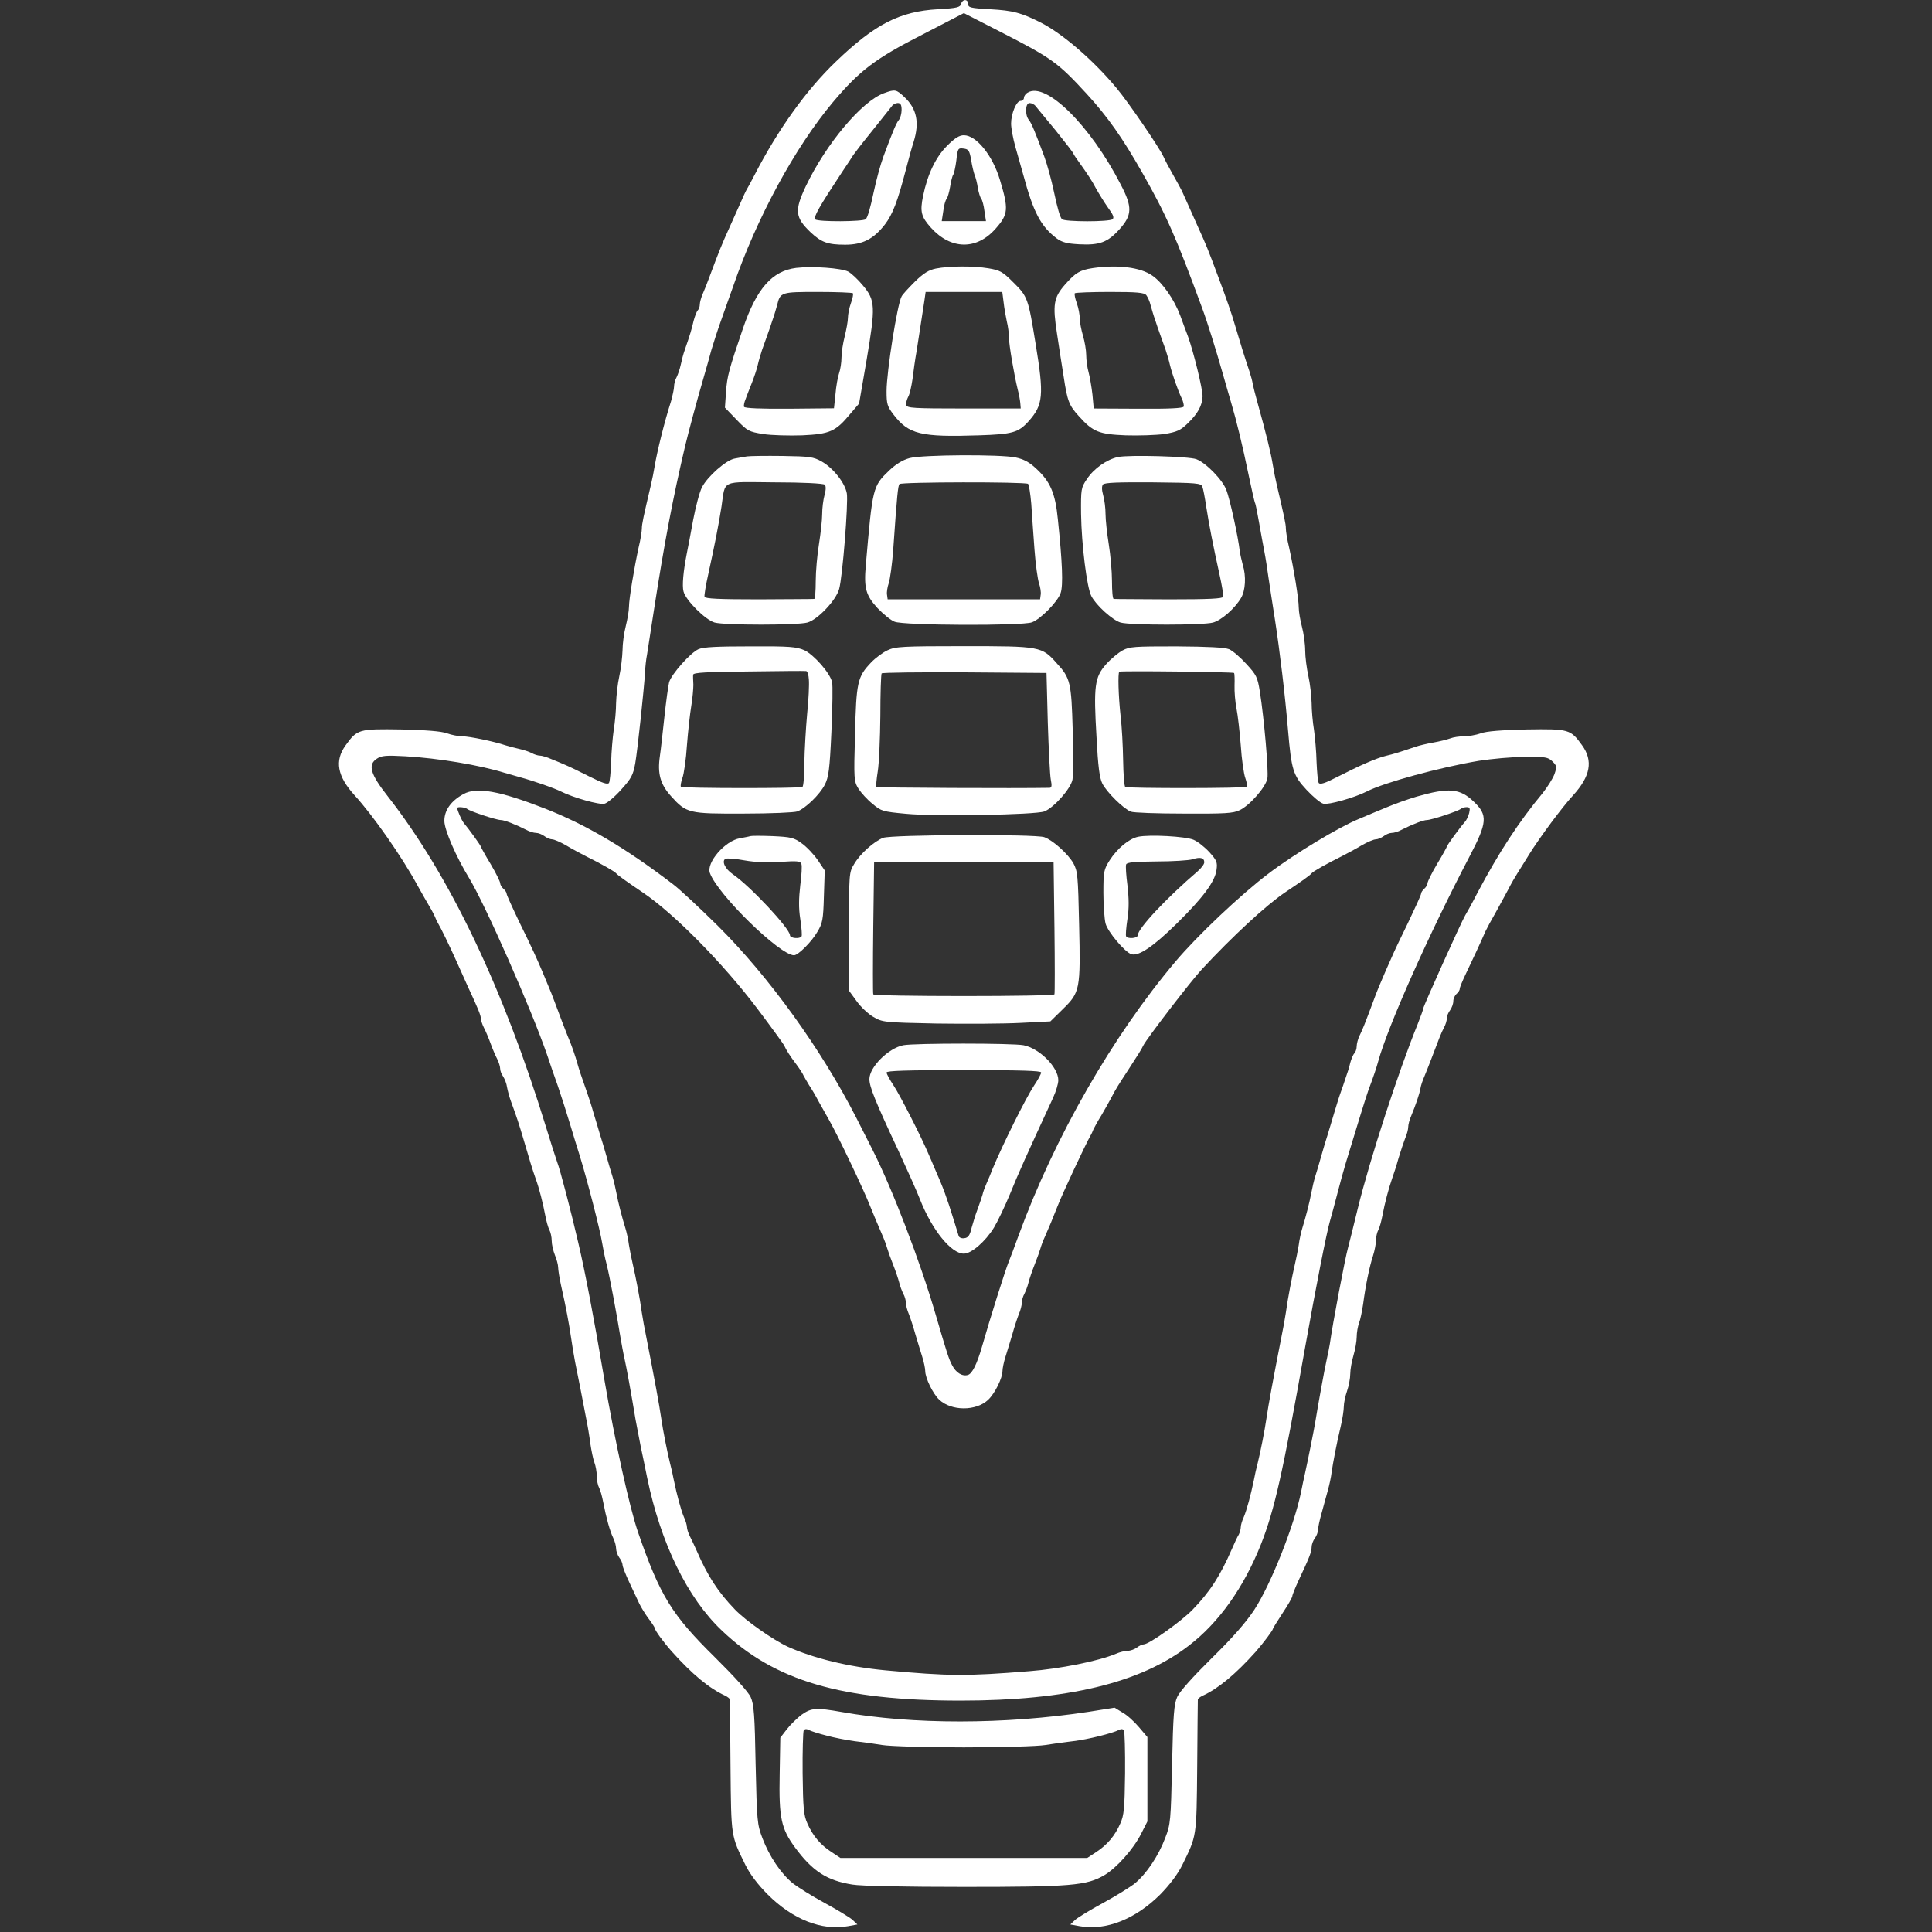 <?xml version="1.0" standalone="no"?>
<!DOCTYPE svg PUBLIC "-//W3C//DTD SVG 20010904//EN"
 "http://www.w3.org/TR/2001/REC-SVG-20010904/DTD/svg10.dtd">
<svg version="1.0" xmlns="http://www.w3.org/2000/svg"
 width="900pt" height="900pt" viewBox="0 0 900 900"
 preserveAspectRatio="xMidYMid meet">
<rect x="0" y="0" width="900" height="900" fill="#333333" stroke="none"/>
<g transform="translate(0,900) scale(0.1,-0.1)"
fill="#ffffff" stroke="none">
<path d="M4477 8982 c-4 -16 -18 -20 -108 -25 -178 -10 -294 -70 -475 -244
-139 -133 -270 -317 -379 -528 -14 -27 -30 -57 -35 -65 -5 -8 -21 -42 -35 -75
-15 -33 -36 -80 -47 -105 -35 -77 -48 -109 -95 -235 -8 -22 -21 -55 -29 -73
-8 -18 -14 -41 -14 -50 0 -10 -4 -22 -9 -27 -6 -6 -14 -28 -20 -50 -9 -39 -15
-60 -41 -135 -7 -19 -15 -51 -19 -70 -4 -19 -13 -45 -19 -57 -7 -12 -12 -32
-12 -44 0 -11 -7 -42 -14 -68 -31 -96 -65 -235 -76 -301 -4 -25 -12 -65 -18
-90 -35 -149 -42 -181 -42 -202 0 -12 -6 -52 -15 -88 -21 -97 -45 -241 -45
-277 0 -18 -7 -58 -15 -90 -8 -31 -15 -82 -15 -113 -1 -30 -7 -84 -15 -120 -8
-36 -14 -92 -15 -125 0 -33 -5 -89 -11 -125 -5 -35 -11 -103 -12 -150 -2 -47
-6 -91 -10 -97 -6 -9 -30 -1 -90 29 -45 23 -95 47 -112 54 -16 7 -46 20 -67
28 -20 9 -44 16 -53 16 -9 0 -26 5 -38 12 -12 6 -38 15 -57 19 -19 4 -48 12
-65 17 -53 18 -169 42 -201 42 -17 0 -50 6 -72 14 -27 10 -97 15 -214 18 -197
3 -204 1 -258 -74 -52 -72 -39 -144 42 -233 86 -94 221 -287 293 -420 21 -38
47 -83 57 -100 10 -16 20 -37 24 -45 3 -8 9 -22 14 -30 13 -21 56 -110 86
-177 14 -32 38 -85 53 -118 48 -103 61 -135 61 -150 0 -7 6 -26 14 -42 8 -15
22 -48 31 -73 9 -25 23 -58 31 -73 8 -16 14 -36 14 -46 0 -9 6 -25 14 -36 7
-11 16 -33 18 -50 3 -16 11 -46 18 -65 29 -79 38 -108 55 -165 30 -103 47
-159 60 -195 17 -46 34 -114 45 -172 5 -26 13 -56 19 -67 6 -11 11 -34 11 -51
0 -17 7 -47 15 -67 8 -19 15 -45 15 -57 0 -11 6 -50 14 -86 22 -96 37 -178 46
-240 4 -30 13 -82 19 -115 7 -33 18 -91 26 -130 7 -38 19 -97 25 -130 7 -33
16 -87 20 -120 5 -33 13 -73 19 -88 6 -16 11 -44 11 -63 0 -20 5 -44 11 -55 6
-11 14 -41 19 -67 14 -73 31 -134 46 -165 8 -16 14 -39 14 -51 0 -12 7 -31 15
-42 8 -10 15 -26 15 -34 0 -8 14 -44 31 -80 17 -36 38 -81 47 -100 9 -19 29
-51 44 -71 15 -20 28 -40 28 -43 0 -10 40 -65 80 -110 95 -106 175 -172 248
-205 12 -6 22 -14 22 -18 0 -5 2 -145 3 -313 3 -333 2 -320 70 -459 21 -42 57
-90 103 -136 116 -116 251 -170 374 -148 l44 8 -22 21 c-12 11 -71 47 -130 79
-59 32 -126 74 -149 92 -55 45 -109 125 -141 209 -25 66 -26 79 -32 344 -4
230 -8 281 -23 314 -10 23 -76 96 -166 185 -201 198 -256 286 -358 581 -40
115 -108 423 -158 715 -47 279 -89 499 -121 635 -32 139 -85 343 -99 378 -7
20 -30 91 -50 157 -200 652 -451 1178 -739 1546 -81 103 -94 147 -50 175 21
14 42 16 132 11 155 -9 346 -41 462 -77 14 -4 45 -13 70 -20 73 -20 163 -52
193 -67 58 -29 178 -63 203 -57 13 3 49 33 78 66 47 52 55 67 65 121 11 63 41
346 46 427 1 25 5 61 9 80 3 19 17 109 31 200 50 323 89 527 146 770 15 63 57
220 85 315 13 44 30 105 38 135 9 30 29 93 46 140 17 47 41 117 55 155 110
321 289 649 465 859 124 147 197 203 417 315 l193 100 168 -86 c242 -124 269
-143 405 -291 97 -106 166 -204 259 -368 111 -195 156 -297 278 -629 24 -64
65 -196 96 -305 13 -47 31 -107 39 -135 25 -84 54 -204 81 -335 14 -68 28
-128 30 -132 3 -4 11 -45 19 -91 8 -45 19 -107 25 -137 6 -30 14 -84 19 -120
5 -36 19 -123 30 -195 23 -149 47 -349 61 -515 16 -188 24 -212 86 -279 30
-32 65 -62 79 -65 24 -6 145 28 202 57 82 42 339 112 523 143 58 9 153 18 212
18 98 1 109 -1 130 -21 21 -21 21 -25 9 -60 -8 -21 -33 -60 -55 -88 -110 -132
-204 -276 -304 -465 -24 -47 -50 -94 -57 -105 -17 -28 -195 -423 -195 -433 0
-5 -12 -37 -26 -73 -88 -216 -223 -630 -279 -859 -19 -80 -40 -161 -45 -181
-14 -49 -73 -361 -85 -449 -3 -19 -10 -53 -15 -75 -9 -38 -43 -227 -53 -290
-6 -36 -33 -172 -47 -235 -6 -25 -14 -65 -19 -90 -32 -157 -141 -431 -218
-549 -39 -59 -101 -130 -199 -226 -87 -86 -149 -155 -160 -180 -15 -34 -19
-80 -24 -315 -6 -263 -7 -278 -32 -342 -31 -83 -88 -168 -142 -212 -23 -18
-89 -59 -148 -91 -59 -32 -118 -68 -130 -79 l-22 -21 44 -8 c122 -22 259 33
374 147 46 47 82 95 103 137 68 139 67 126 70 459 1 168 3 308 3 313 0 4 10
12 23 18 72 33 152 99 247 205 35 40 80 100 80 107 0 2 20 35 45 73 25 37 45
73 45 78 0 6 13 38 28 71 50 106 62 135 62 158 0 12 7 31 15 41 8 11 15 29 15
40 0 10 7 44 16 75 8 31 22 79 29 106 8 28 16 66 18 85 6 43 23 134 43 217 8
34 14 75 14 91 0 16 7 49 15 72 8 23 15 59 15 80 0 20 7 59 15 86 8 27 15 66
15 86 0 20 5 49 11 65 6 15 14 55 19 88 11 85 29 173 46 225 8 25 14 58 14 73
0 16 5 37 11 48 6 11 14 41 19 67 11 59 29 126 45 172 7 19 21 62 30 95 10 33
24 75 31 93 8 18 14 41 14 52 0 11 6 34 14 52 21 51 38 100 43 128 2 14 11 39
18 55 7 17 20 49 29 73 41 108 49 129 62 154 8 14 14 34 14 45 0 10 7 27 15
37 8 11 15 30 15 42 0 12 7 27 15 34 8 7 15 17 15 24 0 6 13 38 29 71 27 56
68 144 91 197 6 13 26 50 45 83 18 33 46 83 60 110 14 28 34 62 43 76 9 15 35
55 56 90 48 77 153 219 204 274 81 89 94 161 42 233 -54 75 -61 77 -258 74
-117 -3 -187 -8 -214 -18 -22 -8 -58 -14 -79 -14 -21 0 -49 -4 -64 -10 -14 -5
-49 -14 -78 -19 -29 -5 -67 -14 -84 -20 -82 -28 -100 -33 -137 -42 -45 -11
-118 -43 -228 -99 -56 -29 -79 -36 -85 -27 -4 6 -8 50 -10 97 -1 47 -7 115
-12 150 -6 36 -11 92 -11 125 -1 33 -7 89 -15 125 -8 36 -15 90 -15 120 0 30
-7 80 -15 110 -8 30 -15 71 -15 90 0 39 -23 181 -45 280 -9 36 -15 76 -15 88
0 21 -7 53 -42 202 -6 25 -14 65 -18 90 -10 61 -29 139 -75 305 -8 28 -16 61
-19 75 -2 14 -9 40 -15 58 -26 78 -37 113 -71 227 -10 37 -42 128 -73 210 -50
135 -60 158 -95 235 -21 48 -65 145 -76 170 -4 8 -22 42 -41 75 -19 33 -39 71
-45 85 -19 42 -162 252 -219 320 -107 129 -250 252 -351 304 -93 47 -131 57
-237 63 -92 5 -103 8 -103 24 0 24 -26 25 -33 1z"/>
<path d="M4118 8566 c-103 -37 -270 -236 -364 -433 -54 -114 -50 -146 22 -215
50 -47 80 -58 161 -58 81 0 132 26 185 94 36 47 59 106 98 256 12 47 28 105
36 129 28 90 15 154 -42 208 -39 37 -44 38 -96 19z m82 -78 c0 -17 -6 -39 -13
-47 -12 -14 -30 -58 -72 -171 -14 -39 -32 -104 -45 -165 -16 -75 -28 -117 -37
-126 -12 -12 -223 -13 -235 -1 -10 10 18 59 127 224 22 33 45 67 50 76 6 9 46
61 90 115 44 55 84 105 90 113 5 8 18 14 27 14 13 0 18 -8 18 -32z"/>
<path d="M4788 8569 c-10 -5 -18 -17 -18 -24 0 -8 -7 -15 -16 -15 -19 0 -44
-59 -44 -106 0 -20 9 -69 20 -108 11 -39 28 -98 37 -131 47 -175 82 -240 156
-296 25 -18 48 -24 104 -27 95 -5 133 9 188 70 59 66 61 103 6 208 -141 275
-348 480 -433 429z m36 -63 c6 -7 48 -59 94 -114 45 -56 82 -104 82 -107 0 -3
18 -29 39 -58 21 -29 51 -74 65 -102 15 -27 41 -69 58 -93 23 -31 29 -45 21
-53 -13 -13 -223 -13 -236 0 -9 9 -21 51 -37 126 -13 61 -31 126 -45 165 -42
113 -60 157 -72 171 -19 23 -17 79 3 79 9 0 22 -6 28 -14z"/>
<path d="M4412 8321 c-53 -53 -91 -132 -112 -234 -15 -73 -9 -97 37 -148 93
-103 213 -105 302 -3 58 66 60 90 19 226 -34 114 -110 208 -168 208 -21 0 -42
-13 -78 -49z m112 -66 c4 -27 12 -59 16 -70 5 -11 12 -38 15 -60 4 -22 11 -45
16 -51 5 -6 12 -32 15 -58 l7 -46 -103 0 -103 0 7 46 c3 26 10 52 16 58 5 7
12 32 16 56 4 25 10 50 14 55 4 6 11 36 15 68 6 56 8 58 33 55 24 -3 28 -9 36
-53z"/>
<path d="M3709 7752 c-112 -14 -184 -95 -248 -282 -65 -191 -74 -222 -79 -297
l-5 -72 54 -56 c51 -53 57 -56 124 -67 39 -6 120 -8 182 -6 129 6 156 18 223
99 l42 49 35 203 c42 249 41 278 -17 347 -23 28 -54 57 -69 65 -32 16 -165 26
-242 17z m264 -118 c3 -3 -1 -24 -9 -46 -8 -22 -14 -53 -14 -69 0 -15 -7 -54
-15 -86 -8 -31 -15 -76 -15 -99 0 -22 -5 -55 -11 -72 -6 -17 -14 -61 -17 -98
l-7 -66 -207 -2 c-132 -1 -209 2 -212 9 -2 5 1 21 7 35 5 14 18 48 29 75 11
28 24 66 28 85 4 19 14 51 20 70 7 19 18 51 25 70 7 19 18 51 24 70 7 19 16
50 21 68 15 61 17 62 190 62 86 0 159 -3 163 -6z"/>
<path d="M4360 7749 c-34 -7 -57 -21 -98 -61 -29 -29 -58 -60 -62 -69 -20 -36
-70 -351 -70 -441 0 -60 3 -71 33 -110 70 -91 126 -105 396 -96 158 5 185 13
232 65 69 77 73 121 33 363 -34 210 -37 219 -103 284 -51 51 -63 57 -116 66
-71 12 -183 11 -245 -1z m315 -156 c3 -27 10 -67 15 -90 6 -23 10 -57 10 -75
0 -34 24 -173 41 -243 6 -22 11 -51 12 -64 l2 -24 -265 0 c-235 0 -265 2 -268
16 -2 9 2 26 9 39 7 12 15 49 20 83 4 33 12 92 19 130 11 68 22 144 36 233 l6
42 178 0 179 0 6 -47z"/>
<path d="M5090 7751 c-59 -9 -80 -21 -129 -77 -53 -60 -58 -94 -37 -229 9 -60
23 -151 31 -200 17 -113 25 -134 71 -184 65 -73 94 -84 218 -89 61 -2 142 1
180 6 59 10 75 17 108 49 48 46 68 83 70 126 1 34 -42 208 -68 280 -9 23 -25
67 -36 97 -28 75 -83 154 -130 186 -55 39 -162 52 -278 35z m250 -126 c6 -8
16 -29 20 -47 5 -18 14 -49 21 -68 6 -19 17 -51 24 -70 7 -19 18 -51 25 -70 6
-19 16 -51 20 -70 10 -41 35 -113 54 -154 8 -16 12 -34 10 -40 -3 -8 -70 -11
-212 -10 l-207 1 -6 65 c-4 35 -12 82 -18 104 -6 21 -11 57 -11 80 0 22 -7 63
-15 90 -8 27 -15 63 -15 80 0 17 -6 50 -14 72 -8 22 -12 43 -9 46 4 3 77 6
163 6 127 0 160 -3 170 -15z"/>
<path d="M3480 6874 c-14 -2 -39 -7 -57 -10 -39 -6 -127 -83 -153 -134 -11
-21 -29 -89 -41 -152 -11 -62 -25 -133 -30 -158 -16 -82 -22 -148 -15 -175 10
-41 102 -133 145 -145 47 -13 385 -13 432 0 48 13 134 104 148 156 16 56 43
401 36 445 -8 49 -64 119 -117 149 -39 22 -56 24 -183 26 -77 1 -151 0 -165
-2z m362 -132 c6 -6 6 -23 -1 -48 -6 -22 -11 -61 -11 -89 0 -27 -7 -90 -15
-140 -8 -49 -15 -127 -15 -172 0 -46 -3 -83 -7 -83 -5 -1 -120 -1 -258 -2
-187 0 -250 3 -253 12 -2 6 6 55 18 108 29 132 47 223 61 312 19 127 -7 115
249 113 128 0 226 -5 232 -11z"/>
<path d="M4237 6866 c-33 -9 -63 -28 -94 -57 -78 -75 -78 -77 -110 -445 -9
-105 1 -138 55 -197 26 -27 61 -56 79 -63 41 -18 595 -20 640 -3 41 15 121 97
134 137 12 36 8 141 -13 342 -12 123 -35 176 -101 237 -32 30 -58 44 -96 52
-73 15 -433 13 -494 -3z m552 -120 c4 -3 11 -45 15 -93 3 -48 10 -144 15 -213
5 -69 15 -139 21 -157 6 -17 10 -42 8 -53 l-3 -22 -355 0 -355 0 -3 22 c-2 11
2 36 8 53 6 18 16 88 21 157 18 258 22 295 29 305 8 10 582 11 599 1z"/>
<path d="M5208 6871 c-52 -11 -113 -54 -145 -103 -27 -40 -28 -46 -27 -162 2
-142 27 -344 48 -383 23 -44 99 -112 136 -123 45 -13 384 -13 431 0 39 11 100
64 130 114 21 35 25 102 8 156 -5 19 -12 49 -14 65 -7 63 -46 242 -62 282 -17
47 -95 127 -140 144 -34 13 -314 21 -365 10z m393 -138 c4 -10 12 -52 18 -93
14 -89 32 -180 61 -312 12 -53 20 -102 18 -108 -3 -9 -66 -12 -253 -12 -138 1
-253 1 -257 2 -5 0 -8 37 -8 83 0 45 -7 123 -15 172 -8 50 -15 113 -15 140 0
28 -5 67 -11 88 -7 25 -7 42 -1 50 8 9 72 11 234 10 204 -2 223 -4 229 -20z"/>
<path d="M3254 5976 c-37 -16 -126 -116 -137 -154 -4 -15 -14 -88 -22 -162 -8
-74 -17 -156 -21 -182 -12 -82 2 -131 51 -186 73 -81 82 -83 340 -82 124 0
236 5 249 10 38 14 105 79 128 124 18 35 23 70 31 247 5 114 7 218 3 232 -10
43 -85 127 -129 148 -37 16 -67 19 -252 18 -154 0 -218 -3 -241 -13z m514
-142 c2 -21 -1 -93 -8 -159 -6 -66 -12 -169 -13 -228 0 -60 -4 -110 -9 -113
-11 -7 -559 -7 -566 1 -3 3 0 21 7 41 7 19 17 88 21 152 5 64 14 146 20 182 6
36 10 81 10 100 -1 19 -2 41 -1 47 1 10 63 13 259 15 141 2 262 3 267 2 6 0
12 -18 13 -40z"/>
<path d="M4135 5971 c-22 -10 -57 -36 -77 -57 -64 -67 -69 -92 -75 -335 -6
-212 -5 -218 16 -253 13 -20 42 -52 66 -71 40 -34 48 -36 156 -46 134 -13 602
-5 644 11 44 17 123 106 131 148 4 20 4 125 1 233 -6 219 -11 241 -74 309 -70
79 -76 80 -433 80 -286 0 -319 -2 -355 -19z m746 -336 c4 -126 10 -247 14
-267 6 -29 4 -38 -6 -38 -148 -3 -803 0 -806 4 -3 2 0 35 6 73 6 37 11 154 12
258 0 105 3 193 6 198 2 4 176 6 386 5 l382 -3 6 -230z"/>
<path d="M5229 5970 c-20 -11 -55 -40 -77 -65 -53 -60 -58 -102 -44 -339 7
-136 14 -190 27 -216 20 -40 99 -118 133 -131 12 -5 123 -9 247 -9 191 -1 230
1 260 16 47 22 122 108 129 148 6 33 -15 277 -35 404 -11 68 -16 78 -63 129
-28 31 -64 62 -81 69 -21 8 -97 12 -245 13 -195 0 -218 -1 -251 -19z m520
-105 c2 -3 3 -29 2 -58 -1 -29 3 -77 9 -107 6 -30 15 -108 20 -172 4 -64 14
-133 21 -152 7 -20 10 -38 7 -41 -7 -8 -555 -8 -566 -1 -5 3 -9 59 -10 124 -1
66 -6 160 -12 208 -10 91 -13 197 -6 205 6 5 529 -1 535 -6z"/>
<path d="M2159 5301 c-58 -32 -89 -75 -89 -125 0 -42 55 -168 115 -266 75
-123 289 -608 364 -825 11 -33 33 -98 50 -145 16 -47 41 -125 56 -175 15 -49
35 -117 46 -150 35 -114 94 -342 104 -405 4 -25 13 -70 21 -100 14 -55 48
-238 64 -338 5 -29 13 -74 19 -100 10 -45 30 -154 52 -287 6 -33 17 -89 24
-125 8 -36 21 -101 30 -145 63 -305 188 -560 348 -711 247 -235 557 -326 1112
-326 497 0 838 82 1063 256 141 108 256 271 336 472 64 163 102 333 206 919
50 280 100 534 115 585 7 25 23 83 35 130 12 47 30 112 40 145 53 175 93 304
104 335 26 69 38 106 46 135 45 164 237 595 425 954 84 160 86 194 21 256 -65
63 -117 67 -267 24 -37 -11 -100 -33 -140 -50 -41 -17 -99 -41 -129 -54 -93
-38 -299 -162 -419 -253 -132 -100 -333 -290 -435 -411 -294 -348 -564 -820
-731 -1276 -20 -55 -40 -109 -45 -120 -17 -41 -89 -270 -126 -400 -23 -79 -45
-124 -65 -130 -26 -8 -56 10 -74 46 -15 28 -24 56 -76 234 -73 251 -203 589
-295 770 -14 28 -48 95 -76 150 -164 320 -405 654 -643 891 -84 83 -178 171
-210 195 -224 171 -406 278 -598 353 -211 82 -316 101 -378 67z m17 -69 c12
-11 136 -52 157 -52 16 0 68 -20 119 -46 14 -8 35 -14 45 -14 11 0 28 -7 39
-15 10 -8 27 -15 36 -15 9 0 39 -13 65 -28 26 -16 68 -38 93 -51 71 -35 134
-71 140 -79 6 -8 48 -38 125 -90 144 -97 375 -331 534 -542 64 -85 120 -162
124 -170 9 -21 27 -49 58 -90 14 -19 29 -42 32 -50 4 -8 16 -28 26 -45 11 -16
31 -50 44 -75 14 -25 34 -61 45 -80 39 -66 167 -335 196 -410 17 -42 30 -73
61 -145 7 -16 15 -39 18 -50 3 -11 15 -45 27 -75 12 -30 25 -69 29 -85 4 -17
13 -40 19 -52 7 -12 12 -31 12 -42 0 -11 6 -35 14 -53 7 -18 21 -60 30 -93 10
-33 24 -80 32 -105 8 -25 14 -55 14 -66 0 -33 36 -107 65 -134 57 -54 172 -54
228 -1 31 29 67 101 67 135 0 11 6 41 14 66 8 25 22 72 32 105 9 33 23 75 30
93 8 18 14 42 14 53 0 11 5 30 12 42 6 12 15 35 19 52 4 16 17 55 29 85 12 30
24 64 27 75 3 11 12 36 21 55 19 43 35 81 58 140 20 53 133 294 154 330 5 8
11 22 14 30 4 8 20 38 37 65 16 28 37 64 45 80 20 39 31 57 79 130 48 74 62
96 71 115 16 32 220 298 273 355 142 153 299 298 386 357 78 52 120 82 125 90
6 8 69 44 140 79 25 13 67 35 93 51 26 15 56 28 66 28 9 0 26 7 37 15 10 8 27
15 37 15 11 0 31 6 45 14 51 26 103 46 119 46 21 0 145 41 158 52 5 4 17 8 27
8 15 0 17 -5 12 -27 -4 -16 -13 -35 -21 -43 -20 -22 -83 -108 -83 -114 0 -2
-20 -39 -45 -80 -25 -42 -45 -83 -45 -90 0 -7 -7 -19 -15 -26 -8 -7 -15 -17
-15 -23 0 -6 -28 -67 -61 -136 -34 -69 -67 -139 -74 -156 -7 -16 -21 -48 -31
-70 -24 -55 -40 -93 -57 -140 -38 -102 -50 -132 -63 -158 -8 -16 -14 -39 -14
-51 0 -12 -5 -27 -11 -33 -6 -6 -14 -26 -19 -44 -4 -19 -14 -50 -21 -69 -6
-19 -17 -51 -24 -70 -7 -19 -20 -62 -30 -95 -10 -33 -23 -78 -30 -100 -7 -22
-21 -67 -30 -100 -9 -33 -22 -76 -28 -95 -6 -19 -14 -53 -18 -75 -9 -48 -27
-117 -42 -165 -6 -19 -14 -55 -17 -80 -4 -25 -12 -65 -18 -90 -13 -56 -33
-158 -42 -225 -4 -27 -13 -77 -20 -110 -40 -204 -61 -318 -70 -380 -9 -62 -28
-157 -41 -210 -6 -22 -14 -58 -18 -80 -14 -68 -33 -139 -47 -172 -8 -17 -14
-38 -14 -47 0 -9 -4 -24 -9 -34 -6 -9 -20 -39 -32 -67 -55 -126 -101 -198
-183 -283 -51 -53 -203 -162 -228 -162 -7 0 -22 -7 -32 -15 -11 -8 -30 -15
-43 -15 -12 0 -37 -6 -55 -14 -81 -34 -260 -70 -403 -81 -296 -24 -375 -23
-670 4 -172 16 -335 56 -455 110 -69 32 -196 121 -246 173 -80 83 -127 156
-178 273 -10 22 -24 53 -32 68 -8 16 -14 35 -14 44 0 8 -6 29 -14 46 -14 33
-33 104 -47 172 -4 22 -12 58 -18 80 -13 53 -32 148 -41 210 -9 62 -30 176
-70 380 -7 33 -16 83 -20 110 -9 67 -29 169 -42 225 -6 25 -14 65 -18 90 -3
25 -11 61 -17 80 -15 48 -33 117 -42 165 -4 22 -12 56 -18 75 -6 19 -19 62
-28 95 -9 33 -23 78 -30 100 -6 22 -20 67 -30 100 -9 33 -23 76 -30 95 -29 82
-37 107 -45 135 -10 36 -28 89 -46 130 -12 30 -34 87 -61 160 -8 22 -21 55
-29 73 -7 18 -20 47 -27 65 -27 63 -45 104 -106 228 -33 69 -61 130 -61 136 0
6 -7 16 -15 23 -8 7 -15 19 -15 26 0 7 -20 48 -45 90 -25 41 -45 78 -45 80 0
5 -57 84 -80 111 -9 11 -30 58 -30 69 0 7 36 4 46 -4z"/>
<path d="M3495 5105 c-5 -2 -27 -6 -48 -10 -69 -11 -158 -114 -140 -162 37
-101 326 -383 392 -383 19 0 82 63 108 108 25 41 28 58 31 166 l4 121 -33 49
c-19 27 -52 62 -75 78 -36 26 -50 29 -135 33 -52 2 -98 2 -104 0z m141 -120
c77 5 92 4 97 -9 4 -9 1 -54 -5 -100 -7 -61 -8 -106 0 -157 6 -40 9 -76 6 -81
-8 -13 -54 -9 -54 5 0 31 -185 229 -267 285 -35 24 -52 60 -34 71 6 4 46 1 89
-7 50 -9 108 -11 168 -7z"/>
<path d="M4114 5097 c-43 -17 -107 -74 -135 -122 -24 -39 -24 -44 -24 -315 l0
-275 35 -48 c19 -27 54 -60 78 -74 43 -25 48 -26 295 -31 139 -2 315 -1 391 3
l139 7 58 57 c80 78 83 91 76 393 -5 231 -7 250 -27 287 -25 43 -94 106 -135
121 -39 15 -711 12 -751 -3z m798 -417 c2 -168 2 -308 0 -312 -2 -5 -192 -8
-422 -8 -230 0 -420 3 -422 8 -2 4 -2 144 0 312 l4 305 418 0 418 0 4 -305z"/>
<path d="M5302 5102 c-43 -9 -97 -54 -133 -110 -27 -43 -29 -52 -29 -151 0
-59 5 -123 10 -143 11 -40 90 -133 120 -143 34 -11 103 36 211 142 123 121
179 196 186 251 5 35 1 44 -33 82 -22 24 -55 50 -74 58 -38 16 -205 25 -258
14z m308 -119 c0 -9 -14 -27 -31 -42 -146 -125 -279 -267 -279 -298 0 -14 -46
-18 -54 -5 -3 5 0 41 6 81 8 51 7 96 0 157 -6 46 -9 90 -6 97 3 10 40 13 142
14 75 0 151 5 167 10 36 12 55 7 55 -14z"/>
<path d="M4208 4131 c-70 -14 -158 -102 -158 -158 0 -35 27 -103 134 -331 41
-89 88 -193 102 -230 56 -142 145 -252 204 -252 35 0 100 56 140 121 17 28 51
99 75 157 37 92 78 183 201 449 13 28 24 65 24 81 0 60 -87 148 -162 163 -52
10 -508 10 -560 0z m642 -127 c0 -7 -15 -34 -33 -61 -38 -57 -146 -274 -194
-390 -7 -18 -19 -48 -27 -65 -8 -18 -17 -42 -19 -53 -3 -11 -13 -40 -22 -65
-10 -25 -22 -65 -29 -90 -8 -35 -16 -46 -34 -48 -12 -2 -24 3 -26 10 -2 7 -13
42 -24 78 -32 103 -48 147 -87 235 -9 22 -23 54 -30 70 -35 83 -134 276 -162
318 -18 27 -33 54 -33 61 0 8 95 11 360 11 265 0 360 -3 360 -11z"/>
<path d="M3734 1012 c-21 -16 -52 -46 -69 -68 l-30 -39 -3 -171 c-4 -203 7
-253 72 -341 81 -110 148 -153 266 -172 39 -7 250 -11 522 -11 497 0 570 6
653 55 56 33 135 121 171 193 l29 57 0 196 0 197 -40 47 c-22 26 -56 57 -77
68 l-36 22 -119 -19 c-395 -60 -821 -60 -1153 -1 -119 21 -141 19 -186 -13z
m116 -97 c36 -10 94 -21 130 -26 36 -4 94 -12 130 -18 36 -6 207 -11 380 -11
173 0 344 5 380 11 36 6 94 14 130 18 68 8 183 37 212 52 11 6 19 5 24 -2 3
-6 6 -96 5 -200 -2 -164 -5 -195 -22 -233 -25 -58 -62 -101 -113 -134 l-41
-27 -575 0 -575 0 -41 27 c-51 33 -88 76 -113 134 -17 38 -20 69 -22 233 -1
104 2 194 5 200 5 7 13 8 24 2 9 -5 46 -17 82 -26z"/>
</g>
</svg>
